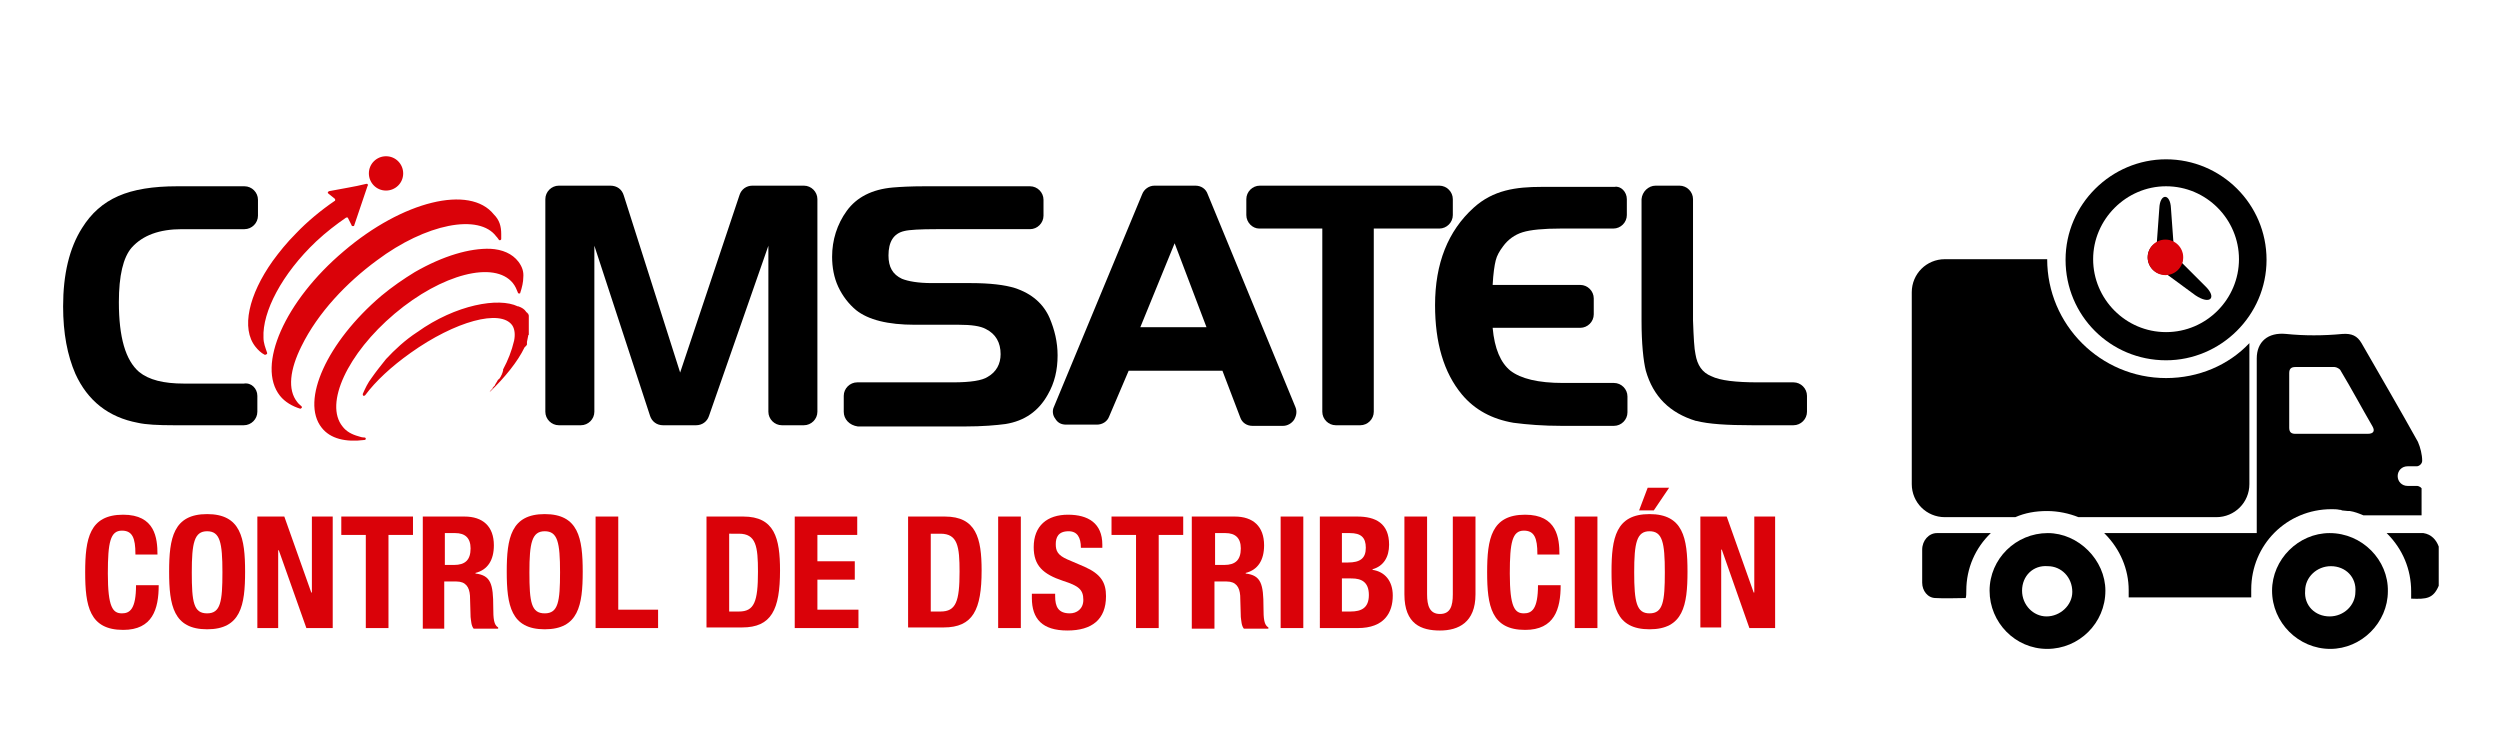 <?xml version="1.0" encoding="utf-8"?>
<!-- Generator: Adobe Illustrator 21.1.0, SVG Export Plug-In . SVG Version: 6.00 Build 0)  -->
<svg version="1.0" id="Capa_1" xmlns="http://www.w3.org/2000/svg" xmlns:xlink="http://www.w3.org/1999/xlink" x="0px" y="0px"
	 viewBox="0 0 408 122" style="enable-background:new 0 0 408 122;" xml:space="preserve">
<style type="text/css">
	.st0{fill-rule:evenodd;clip-rule:evenodd;fill:#DA0209;}
	.st1{fill:#DA0209;}
</style>
<g>
	<g>
		<g>
			<g>
				<path class="st0" d="M63,25.5c1.6,0,2.8,1.3,2.8,2.8c0,1.6-1.3,2.8-2.8,2.8c-1.6,0-2.8-1.3-2.8-2.8C60.2,26.7,61.5,25.5,63,25.5
					 M85.8,50.8c0.1,0.1,0.1,0.2,0.2,0.2l0,0c0,0,0.1,0.1,0.1,0.1l0,0c0,0,0,0,0,0c0,0,0,0.1,0.1,0.1c0,0,0,0,0,0v0c0,0,0,0,0,0
					c0,0.1,0.1,0.2,0.1,0.3c0,0,0,0,0,0l0,0c0,0,0,0,0,0c0,0,0,0.1,0,0.1l0,0c0,0,0,0,0,0c0,0,0,0.1,0,0.1c0,0,0,0,0,0l0,0
					c0,0,0,0,0,0c0,0,0,0.1,0,0.1l0,0c0,0,0,0.1,0,0.1c0,0,0,0,0,0l0,0c0,0,0,0,0,0c0,0,0,0.1,0,0.1c0,0,0,0,0,0l0,0c0,0,0,0,0,0
					c0,0,0,0.1,0,0.1c0,0,0,0,0,0l0,0c0,0,0,0,0,0l0,0c0,0.1,0,0.2,0,0.3l0,0c0,0.1,0,0.1,0,0.2c0,0,0,0,0,0c0,0,0,0,0,0
					c0,0,0,0,0,0c0,0,0,0.1,0,0.1c0,0,0,0,0,0v0c0,0,0,0,0,0c0,0,0,0.1,0,0.1c0,0,0,0,0,0l0,0c0,0,0,0,0,0c0,0,0,0.1,0,0.1l0,0.1
					c0,0,0,0,0,0l0,0.1l0,0l0,0.1c0,0,0,0,0,0c0,0,0,0.1,0,0.1c0,0,0,0,0,0l0,0c0,0,0,0,0,0c0,0,0,0.1,0,0.1c0,0,0,0,0,0l0,0.1
					c0,0,0,0,0,0l0,0.1c0,0,0,0,0,0l0,0.1l0,0.1c0,0,0,0,0,0l0,0.1l0,0.1c0,0,0,0,0,0l0,0.1l0,0.1l0,0.1l0,0.1l0,0l0,0.2
					c0,0,0,0,0,0l0,0c0,0,0,0.1-0.1,0.1l0,0.1c0,0,0,0,0,0L86,55.8c0,0,0,0,0,0l0,0c0,0,0,0,0,0l0,0.1l0,0.1l0,0l0,0c0,0,0,0,0,0
					l0,0.1l0,0.1c0,0,0,0,0,0c0,0,0,0,0,0c0,0.1-0.1,0.2-0.2,0.3l-0.1,0.1l-0.1,0.1l0,0c-1.1,2.3-3.2,4.9-5.7,7.3v0l0,0
					c0.1-0.1,0.1-0.2,0.2-0.3l0.1-0.1c0.1-0.1,0.1-0.1,0.2-0.2l0-0.1c0,0,0,0,0,0l0.1-0.1c0.1-0.1,0.1-0.2,0.2-0.2l0.1-0.2
					c0,0,0,0,0,0c0-0.1,0.1-0.1,0.1-0.2c0,0,0,0,0,0c0.1-0.1,0.1-0.2,0.2-0.3l0.1-0.2c0.1-0.1,0.1-0.2,0.2-0.2l0.1-0.1
					c0.1-0.1,0.1-0.2,0.2-0.3c0,0,0,0,0,0l0.1-0.2l0,0c0-0.1,0.1-0.1,0.1-0.2l0-0.1l0.1-0.1l0-0.1c0-0.1,0.1-0.2,0.1-0.3
					c0,0,0,0,0,0l0-0.1c0,0,0,0,0,0l0-0.1c0.8-1.5,1.4-3,1.8-4.7l0,0v0l0,0l0,0l0,0l0,0v0l0,0l0,0l0,0l0,0l0,0l0,0l0,0l0,0v0l0,0
					l0,0l0,0l0,0l0,0l0,0l0,0l0,0l0,0l0,0l0,0l0,0l0,0l0,0l0,0l0,0l0,0l0,0l0,0l0,0l0,0l0,0c0.2-1,0.1-1.9-0.3-2.5
					c-1.9-2.7-9.3-0.7-16.6,4.5c-3.1,2.2-5.7,4.6-7.4,6.9c-0.1,0.1-0.2,0.1-0.3,0.1c-0.1-0.1-0.1-0.2-0.1-0.3
					c0.4-0.9,0.8-1.8,1.5-2.7c0,0,0,0,0,0c0.7-1,1.5-2,2.3-3c0,0,0,0,0,0c1.4-1.5,3.1-3.1,5.1-4.4c6.3-4.5,13.3-5.7,16.4-4.2l0,0
					l0,0l0.1,0l0,0l0,0c0,0,0,0,0,0l0,0l0,0l0,0c0,0,0,0,0,0l0,0c0,0,0,0,0,0C85.2,50.2,85.6,50.5,85.8,50.8
					C85.8,50.8,85.8,50.8,85.8,50.8z M84.5,47.7c-0.2-0.5-0.4-1-0.8-1.5c-3-3.7-11.6-1.5-19.3,5c-7.7,6.5-11.5,14.7-8.5,18.4
					c0.6,0.8,1.5,1.3,2.6,1.6c0.3,0.1,0.6,0.2,1,0.2c0.1,0,0.2,0.1,0.2,0.2c0,0.1-0.1,0.2-0.2,0.2c-3.1,0.4-5.6-0.2-7-2
					c-3.5-4.4,0.9-14,9.7-21.5c1.8-1.5,3.7-2.8,5.5-3.9c0,0,0,0,0,0c4.7-2.7,9-3.9,12.3-3.8c0,0,0,0,0,0c2,0.1,3.6,0.8,4.6,2.1
					c0.6,0.8,0.9,1.6,0.8,2.6c0,0.7-0.2,1.6-0.5,2.5c0,0.1-0.1,0.1-0.2,0.1C84.6,47.9,84.5,47.8,84.5,47.7z M81.8,38.2
					c0,0.3,0,0.6,0,0.8c0,0.1-0.1,0.2-0.2,0.2c-0.1,0-0.2,0-0.2-0.1c-0.1-0.1-0.2-0.3-0.3-0.4c0,0,0,0,0,0c0,0-0.1-0.1-0.1-0.1
					c0,0,0,0,0,0c-2.8-3.8-11.5-2.1-19.5,3.9c-4.9,3.6-9.6,8.5-12.3,14c-1.9,3.8-2.3,7.1-0.7,9.1c0,0,0,0,0,0
					c0.2,0.3,0.5,0.5,0.7,0.7c0.1,0.1,0.1,0.2,0,0.3c-0.1,0.1-0.2,0.1-0.2,0.1c-1.3-0.4-2.5-1.1-3.3-2.1
					c-3.9-4.9,0.8-15.5,10.4-23.6c9.6-8.2,20.6-10.9,24.5-6C81.5,35.9,81.8,36.9,81.8,38.2z M43.2,57.9c-0.6-0.3-1.1-0.8-1.5-1.3
					c-2.4-3-1.1-8.5,2.8-14c1.1-1.5,2.3-3,3.8-4.5c1.8-1.9,4.1-3.8,6.3-5.3c0.1,0,0.1-0.1,0.1-0.2c0-0.1,0-0.1-0.1-0.2l-1-0.8
					c-0.1-0.1-0.1-0.1-0.1-0.2c0-0.1,0.1-0.1,0.2-0.2c2-0.4,4.1-0.7,6.1-1.2c0.1,0,0.2,0,0.2,0.1c0.1,0.1,0.1,0.1,0,0.2l-2.2,6.5
					c0,0.1-0.1,0.1-0.2,0.1c-0.1,0-0.2,0-0.2-0.1l-0.6-1.2c0-0.1-0.1-0.1-0.1-0.1c-0.1,0-0.1,0-0.2,0c-1.6,1.1-3.3,2.4-4.9,3.9
					c-5.6,5.3-8.8,11.5-8.6,15.7c0,0.9,0.3,1.6,0.6,2.5c0,0.1,0,0.2-0.1,0.2C43.4,57.9,43.3,57.9,43.2,57.9z"/>
				<path d="M101.8,31.9l9.2,28.9l9.7-29c0.3-0.9,1.1-1.5,2.1-1.5h8.4c1.2,0,2.2,1,2.2,2.2v34.7c0,1.2-1,2.2-2.2,2.2h-3.6
					c-1.2,0-2.2-1-2.2-2.2V40.1l-9.7,27.8c-0.3,0.9-1.1,1.5-2.1,1.5h-5.4c-1,0-1.8-0.6-2.1-1.5l-9.1-27.8v27.1c0,1.2-1,2.2-2.2,2.2
					h-3.6c-1.2,0-2.2-1-2.2-2.2V32.5c0-1.2,1-2.2,2.2-2.2h8.4C100.7,30.3,101.5,30.9,101.8,31.9"/>
				<path d="M137.7,67.2v-2.6c0-1.2,1-2.2,2.2-2.2h15.6c2.9,0,4.8-0.3,5.7-0.9c1.4-0.8,2.1-2.1,2.1-3.7c0-1.9-0.8-3.3-2.4-4.1
					c-0.9-0.5-2.4-0.7-4.4-0.7h-7.2c-4.4,0-7.6-0.8-9.6-2.4c-1.2-1-2.2-2.3-2.9-3.8c-0.7-1.5-1-3.2-1-4.9c0-2.7,0.8-5.3,2.4-7.5
					c1.6-2.2,4.1-3.5,7.5-3.8c1.2-0.1,2.9-0.2,5.2-0.2h17.2c1.2,0,2.2,1,2.2,2.2v2.6c0,1.2-1,2.2-2.2,2.2h-15.3
					c-2.6,0-4.4,0.1-5.2,0.3c-1.8,0.4-2.6,1.8-2.6,4c0,1.9,0.7,3.1,2.2,3.8c1,0.4,2.6,0.7,4.9,0.7h6.3c3.2,0,5.6,0.3,7.2,0.8
					c2.8,0.9,4.7,2.6,5.7,4.9c0.8,1.9,1.3,3.9,1.3,6.1c0,2.4-0.5,4.5-1.6,6.4c-1.5,2.7-3.8,4.3-6.9,4.8c-1.5,0.2-3.7,0.4-6.7,0.4
					h-17.4C138.6,69.4,137.7,68.4,137.7,67.2"/>
				<path d="M196.9,53.4l-5.2-13.7l-5.6,13.7h4.1h4.1H196.9z M172,66.4l14.4-34.7c0.3-0.8,1.1-1.4,2-1.4h6.7c0.9,0,1.7,0.5,2,1.4
					l14.3,34.7c0.3,0.7,0.2,1.4-0.2,2.1c-0.4,0.6-1.1,1-1.8,1h-5c-0.9,0-1.7-0.5-2-1.4l-2.9-7.6h-2.9h-6.4h-6L181,68
					c-0.3,0.8-1.1,1.3-2,1.3h-5c-0.8,0-1.4-0.3-1.8-1C171.8,67.8,171.7,67,172,66.4z"/>
				<path d="M203.4,35.1v-2.6c0-1.2,1-2.2,2.2-2.2h29.3c1.2,0,2.2,1,2.2,2.2v2.6c0,1.2-1,2.2-2.2,2.2h-10.7c0,10,0,19.9,0,29.9
					c0,1.2-1,2.2-2.2,2.2H218c-1.2,0-2.2-1-2.2-2.2c0-10,0-19.9,0-29.9h-10.3C204.4,37.3,203.4,36.3,203.4,35.1"/>
				<path d="M265.5,32.5v2.6c0,1.2-1,2.2-2.2,2.2h-8.6c-2.8,0-4.9,0.2-6.2,0.6c-1.3,0.4-2.4,1.2-3.2,2.3c-0.6,0.8-1,1.5-1.2,2.3
					c-0.2,0.8-0.4,2.1-0.5,4v0h14.3c1.2,0,2.2,1,2.2,2.2v2.6c0,1.2-1,2.2-2.2,2.2h-14.3v0l0,0c0.3,3.4,1.3,5.7,2.9,7
					c1.7,1.3,4.5,2,8.6,2h8.3c1.2,0,2.2,1,2.2,2.2v2.6c0,1.2-1,2.2-2.2,2.2h-8.6c-2.9,0-5.5-0.2-7.8-0.5c-3.5-0.6-6.3-2.1-8.4-4.6
					c-3-3.6-4.4-8.5-4.4-14.6c0-6.8,2.1-12.1,6.3-15.9c3.2-2.9,6.9-3.4,11.1-3.4h11.9C264.5,30.3,265.5,31.3,265.5,32.5"/>
				<path d="M270.2,30.3h3.9c1.2,0,2.2,1,2.2,2.2v19.7c0,0,0,0.1,0,0.1c0.1,2.8,0.2,4.6,0.4,5.5c0.3,1.8,1.1,3,2.6,3.6
					c1.4,0.7,4,1,7.6,1h5.8c1.2,0,2.2,1,2.2,2.2v2.6c0,1.2-1,2.2-2.2,2.2H286c-4.2,0-7.2-0.2-9.1-0.7c0,0,0,0-0.1,0
					c-4.3-1.3-7-4-8.2-8.2c-0.4-1.6-0.7-4.4-0.7-8.2V32.5C268,31.3,269,30.3,270.2,30.3"/>
				<path d="M42,64.6v2.6c0,1.2-1,2.2-2.2,2.2H28.4c-2.6,0-4.6-0.1-5.9-0.4c-4.8-0.9-8.2-3.6-10.2-8c-1.3-3-2-6.6-2-11
					c0-5.2,1-9.5,3.1-12.8c1.5-2.4,3.4-4.1,5.9-5.2c2.5-1.1,5.7-1.6,9.6-1.6h11c1.2,0,2.2,1,2.2,2.2v2.6c0,1.2-1,2.2-2.2,2.2H29.7
					c-3.7,0-6.4,1-8.2,3c-1.4,1.6-2.1,4.6-2.1,8.9c0,5.8,1.1,9.5,3.3,11.4c1.6,1.3,4,1.9,7.3,1.9h9.8C41,62.4,42,63.4,42,64.6"/>
			</g>
			<g>
				<g>
					<g>
						<g>
							<path d="M353.5,26c-8.9,0-16.4,7.3-16.4,16.4s7.3,16.4,16.4,16.4c8.9,0,16.4-7.3,16.4-16.4S362.5,26,353.5,26z M353.5,54.2
								c-6.6,0-11.9-5.4-11.9-11.9s5.4-11.9,11.9-11.9c6.6,0,11.9,5.4,11.9,11.9S360.1,54.2,353.5,54.2z"/>
							<path d="M360,46.8l-3.9-3.9c0.1-0.3,0.1-0.6,0.1-0.9c0-1-0.6-1.9-1.5-2.4v-0.1l-0.4-5.5c-0.1-2.5-1.8-2.5-1.9,0l-0.4,5.5v0.1
								c-0.9,0.4-1.5,1.3-1.5,2.4c0,1.5,1.2,2.8,2.8,2.8c0.1,0,0.3,0,0.4,0l0.1,0.1l4.5,3.3C360.7,49.8,361.8,48.6,360,46.8z"/>
						</g>
						<path d="M353.5,61.7c-10.7,0-19.4-8.7-19.4-19.4h-16.7c-3,0-5.4,2.4-5.4,5.4V79c0,3,2.4,5.4,5.4,5.4h11.5c1.6-0.7,3.3-1,5.2-1
							l0,0c1.8,0,3.6,0.4,5.1,1h22.5c3,0,5.4-2.4,5.4-5.4V56C363.7,59.6,358.8,61.7,353.5,61.7z"/>
					</g>
					<g>
						<path d="M380.2,87c-5.1,0-9.4,4.3-9.4,9.4c0,5.2,4.3,9.5,9.5,9.5c5.1,0,9.4-4.3,9.4-9.4C389.8,91.4,385.5,87,380.2,87z
							 M380.2,100.6c-2.4,0-4.2-1.8-4-4.2c0-2.2,1.9-4,4.2-4c2.4,0,4.2,1.8,4,4.2C384.4,98.8,382.5,100.6,380.2,100.6z"/>
						<path d="M334.2,87c-5.2,0-9.5,4.2-9.5,9.4c0,5.2,4.2,9.5,9.4,9.5s9.5-4.2,9.5-9.5C343.6,91.4,339.2,87,334.2,87z M334,100.6
							c-2.2,0-4-1.9-4-4.2c0-2.4,1.8-4.2,4.2-4c2.2,0,4,1.8,4,4.2C338.2,98.8,336.2,100.6,334,100.6z"/>
					</g>
					<g>
						<path d="M320.9,96.4c0-3.7,1.5-7,4-9.4c-3,0-6,0-8.8,0c-1.3,0-2.4,1.2-2.4,2.7c0,1.8,0,3.6,0,5.4c0,1.3,0.9,2.5,2.2,2.5
							c1.6,0.1,3.3,0,4.9,0C320.9,97.3,320.9,96.9,320.9,96.4z"/>
						<path d="M395.5,87h-6l0.1,0.1c2.5,2.5,3.9,5.8,3.9,9.4c0,0.4,0,0.7,0,1.2c2.5,0.1,3.6,0,4.5-2.1c0-2.1,0-4.3,0-6.4
							C397.6,88.1,396.8,87.2,395.5,87z"/>
						<path d="M394.4,79.3h-1.5c-0.9,0-1.6-0.7-1.6-1.6c0-0.9,0.7-1.6,1.6-1.6h0.9l0,0h0.6c0.4,0,0.9-0.4,0.9-0.9l0,0
							c0-1-0.3-2.2-0.7-3.1c-3-5.4-6.1-10.7-9.2-16.1c-0.7-1.2-1.6-1.6-3.1-1.5c-3.1,0.3-6.3,0.3-9.2,0c-3-0.3-4.8,1.3-4.8,4v28.5
							h-24.9l0.1,0.1c2.5,2.5,3.9,5.8,3.9,9.2c0,0.4,0,0.9,0,1.2h20c0-0.4,0-0.9,0-1.3c0-7.3,5.8-13.1,13.1-13.1l0,0l0,0l0,0l0,0
							c0.4,0,0.9,0,1.3,0.1l0,0c0.1,0,0.3,0,0.4,0.1c0.3,0,0.7,0.1,1,0.1c0.1,0,0.1,0,0.3,0l0,0c0.7,0.1,1.5,0.4,2.2,0.7l0,0h9.5
							c0-1.5,0-2.8,0-4.3C395.3,79.7,394.9,79.3,394.4,79.3z M386.4,70.8c-1.9,0-4,0-6,0c-1.9,0-3.9,0-5.8,0c-0.7,0-1-0.3-1-1
							c0-3,0-6,0-8.9c0-0.7,0.3-1,1-1c2.1,0,4.2,0,6.4,0c0.3,0,0.9,0.3,1,0.6c1.8,3,3.4,6,5.2,9.1C387.6,70.3,387.4,70.8,386.4,70.8
							z"/>
					</g>
				</g>
				<circle class="st1" cx="353.4" cy="42" r="2.9"/>
			</g>
		</g>
	</g>
	<g>
		<path class="st1" d="M22.1,90.4c0-2.6-0.5-3.8-2.2-3.8c-1.9,0-2.3,1.9-2.3,7c0,5.5,0.8,6.5,2.3,6.5c1.3,0,2.3-0.7,2.3-4.6h3.7
			c0,3.9-1,7.3-5.8,7.3c-5.5,0-6.2-3.9-6.2-9.4s0.7-9.4,6.2-9.4c5.2,0,5.6,3.8,5.6,6.5H22.1z"/>
		<path class="st1" d="M33.8,83.9c5.5,0,6.2,3.9,6.2,9.4s-0.7,9.4-6.2,9.4s-6.2-3.9-6.2-9.4S28.3,83.9,33.8,83.9z M33.8,100.1
			c2.2,0,2.5-1.9,2.5-6.7c0-4.9-0.4-6.7-2.5-6.7s-2.5,1.9-2.5,6.7C31.3,98.3,31.6,100.1,33.8,100.1z"/>
		<path class="st1" d="M46.4,84.3l4.4,12.4h0.1V84.3h3.4v18.2H50l-4.5-12.7h-0.1v12.7h-3.4V84.3H46.4z"/>
		<path class="st1" d="M67.4,84.3v3h-4v15.2h-3.7V87.3h-4v-3H67.4z"/>
		<path class="st1" d="M69,84.3h6.8c3,0,4.8,1.6,4.8,4.7c0,2.4-1,4-3,4.5v0.1c2.5,0.3,2.9,1.7,2.9,5.5c0,1.9,0.1,2.9,0.8,3.3v0.2h-4
			c-0.4-0.5-0.4-1.2-0.5-1.9l-0.1-3.5c-0.1-1.4-0.7-2.3-2.2-2.3h-2v7.7H69V84.3z M72.6,92.2h1.5c1.8,0,2.7-0.8,2.7-2.7
			c0-1.7-0.9-2.5-2.5-2.5h-1.7V92.2z"/>
		<path class="st1" d="M88.9,83.9c5.5,0,6.2,3.9,6.2,9.4s-0.7,9.4-6.2,9.4c-5.5,0-6.2-3.9-6.2-9.4S83.4,83.9,88.9,83.9z M88.9,100.1
			c2.2,0,2.5-1.9,2.5-6.7c0-4.9-0.4-6.7-2.5-6.7s-2.5,1.9-2.5,6.7C86.4,98.3,86.7,100.1,88.9,100.1z"/>
		<path class="st1" d="M97.2,102.5V84.3h3.7v15.2h6.5v3H97.2z"/>
		<path class="st1" d="M115.3,84.3h6c5.1,0,6,3.5,6,8.8c0,6.4-1.4,9.3-6.2,9.3h-5.8V84.3z M119,99.8h1.6c2.5,0,3.1-1.6,3.1-6.5
			c0-4.1-0.3-6.2-3.1-6.2H119V99.8z"/>
		<path class="st1" d="M139.9,84.3v3h-6.5v4.3h6.1v3h-6.1v4.9h6.7v3h-10.4V84.3H139.9z"/>
		<path class="st1" d="M148.2,84.3h6c5.1,0,6,3.5,6,8.8c0,6.4-1.4,9.3-6.2,9.3h-5.8V84.3z M151.9,99.8h1.6c2.5,0,3.1-1.6,3.1-6.5
			c0-4.1-0.3-6.2-3.1-6.2h-1.6V99.8z"/>
		<path class="st1" d="M162.9,102.5V84.3h3.7v18.2H162.9z"/>
		<path class="st1" d="M172.2,96.8v0.5c0,1.7,0.5,2.8,2.4,2.8c1.1,0,2.2-0.7,2.2-2.2c0-1.7-0.8-2.3-3.3-3.1
			c-3.3-1.1-4.8-2.5-4.8-5.5c0-3.5,2.2-5.3,5.6-5.3c3.3,0,5.6,1.4,5.6,4.9v0.5h-3.5c0-1.7-0.6-2.7-2-2.7c-1.7,0-2.1,1-2.1,2.1
			c0,1.1,0.3,1.8,1.9,2.5l2.8,1.2c2.7,1.2,3.5,2.6,3.5,4.8c0,3.8-2.3,5.6-6.3,5.6c-4.1,0-5.8-1.9-5.8-5.3v-0.7H172.2z"/>
		<path class="st1" d="M193.1,84.3v3h-4v15.2h-3.7V87.3h-4v-3H193.1z"/>
		<path class="st1" d="M194.7,84.3h6.8c3,0,4.8,1.6,4.8,4.7c0,2.4-1,4-3,4.5v0.1c2.5,0.3,2.9,1.7,2.9,5.5c0,1.9,0.1,2.9,0.8,3.3v0.2
			h-4c-0.4-0.5-0.4-1.2-0.5-1.9l-0.1-3.5c-0.1-1.4-0.7-2.3-2.2-2.3h-2v7.7h-3.7V84.3z M198.3,92.2h1.5c1.8,0,2.7-0.8,2.7-2.7
			c0-1.7-0.9-2.5-2.5-2.5h-1.7V92.2z"/>
		<path class="st1" d="M209,102.5V84.3h3.7v18.2H209z"/>
		<path class="st1" d="M215.4,84.3h6.1c3,0,5.2,1.1,5.2,4.6c0,2-0.9,3.5-2.7,4v0.1c2,0.3,3.3,1.8,3.3,4.2c0,2.8-1.4,5.3-5.7,5.3
			h-6.2V84.3z M219,91.8h1c2,0,2.9-0.7,2.9-2.4c0-1.7-0.8-2.4-2.6-2.4H219V91.8z M219,99.8h1.4c1.8,0,3-0.6,3-2.7s-1.2-2.7-2.8-2.7
			H219V99.8z"/>
		<path class="st1" d="M232.9,84.3V97c0,1.8,0.4,3.2,2.1,3.2c1.7,0,2.1-1.3,2.1-3.2V84.3h3.7V97c0,4.6-2.8,5.9-5.8,5.9
			c-3,0-5.8-1-5.8-5.9V84.3H232.9z"/>
		<path class="st1" d="M250.9,90.4c0-2.6-0.5-3.8-2.2-3.8c-1.9,0-2.3,1.9-2.3,7c0,5.5,0.8,6.5,2.3,6.5c1.3,0,2.3-0.7,2.3-4.6h3.7
			c0,3.9-1,7.3-5.8,7.3c-5.5,0-6.2-3.9-6.2-9.4s0.7-9.4,6.2-9.4c5.2,0,5.6,3.8,5.6,6.5H250.9z"/>
		<path class="st1" d="M257,102.5V84.3h3.7v18.2H257z"/>
		<path class="st1" d="M269.2,83.9c5.5,0,6.2,3.9,6.2,9.4s-0.7,9.4-6.2,9.4s-6.2-3.9-6.2-9.4S263.7,83.9,269.2,83.9z M269.2,100.1
			c2.2,0,2.5-1.9,2.5-6.7c0-4.9-0.4-6.7-2.5-6.7s-2.5,1.9-2.5,6.7C266.7,98.3,267.1,100.1,269.2,100.1z M268.9,79.6h3.5l-2.5,3.7
			h-2.4L268.9,79.6z"/>
		<path class="st1" d="M281.8,84.3l4.4,12.4h0.1V84.3h3.4v18.2h-4.2L281,89.7h-0.1v12.7h-3.4V84.3H281.8z"/>
	</g>
</g>
</svg>
